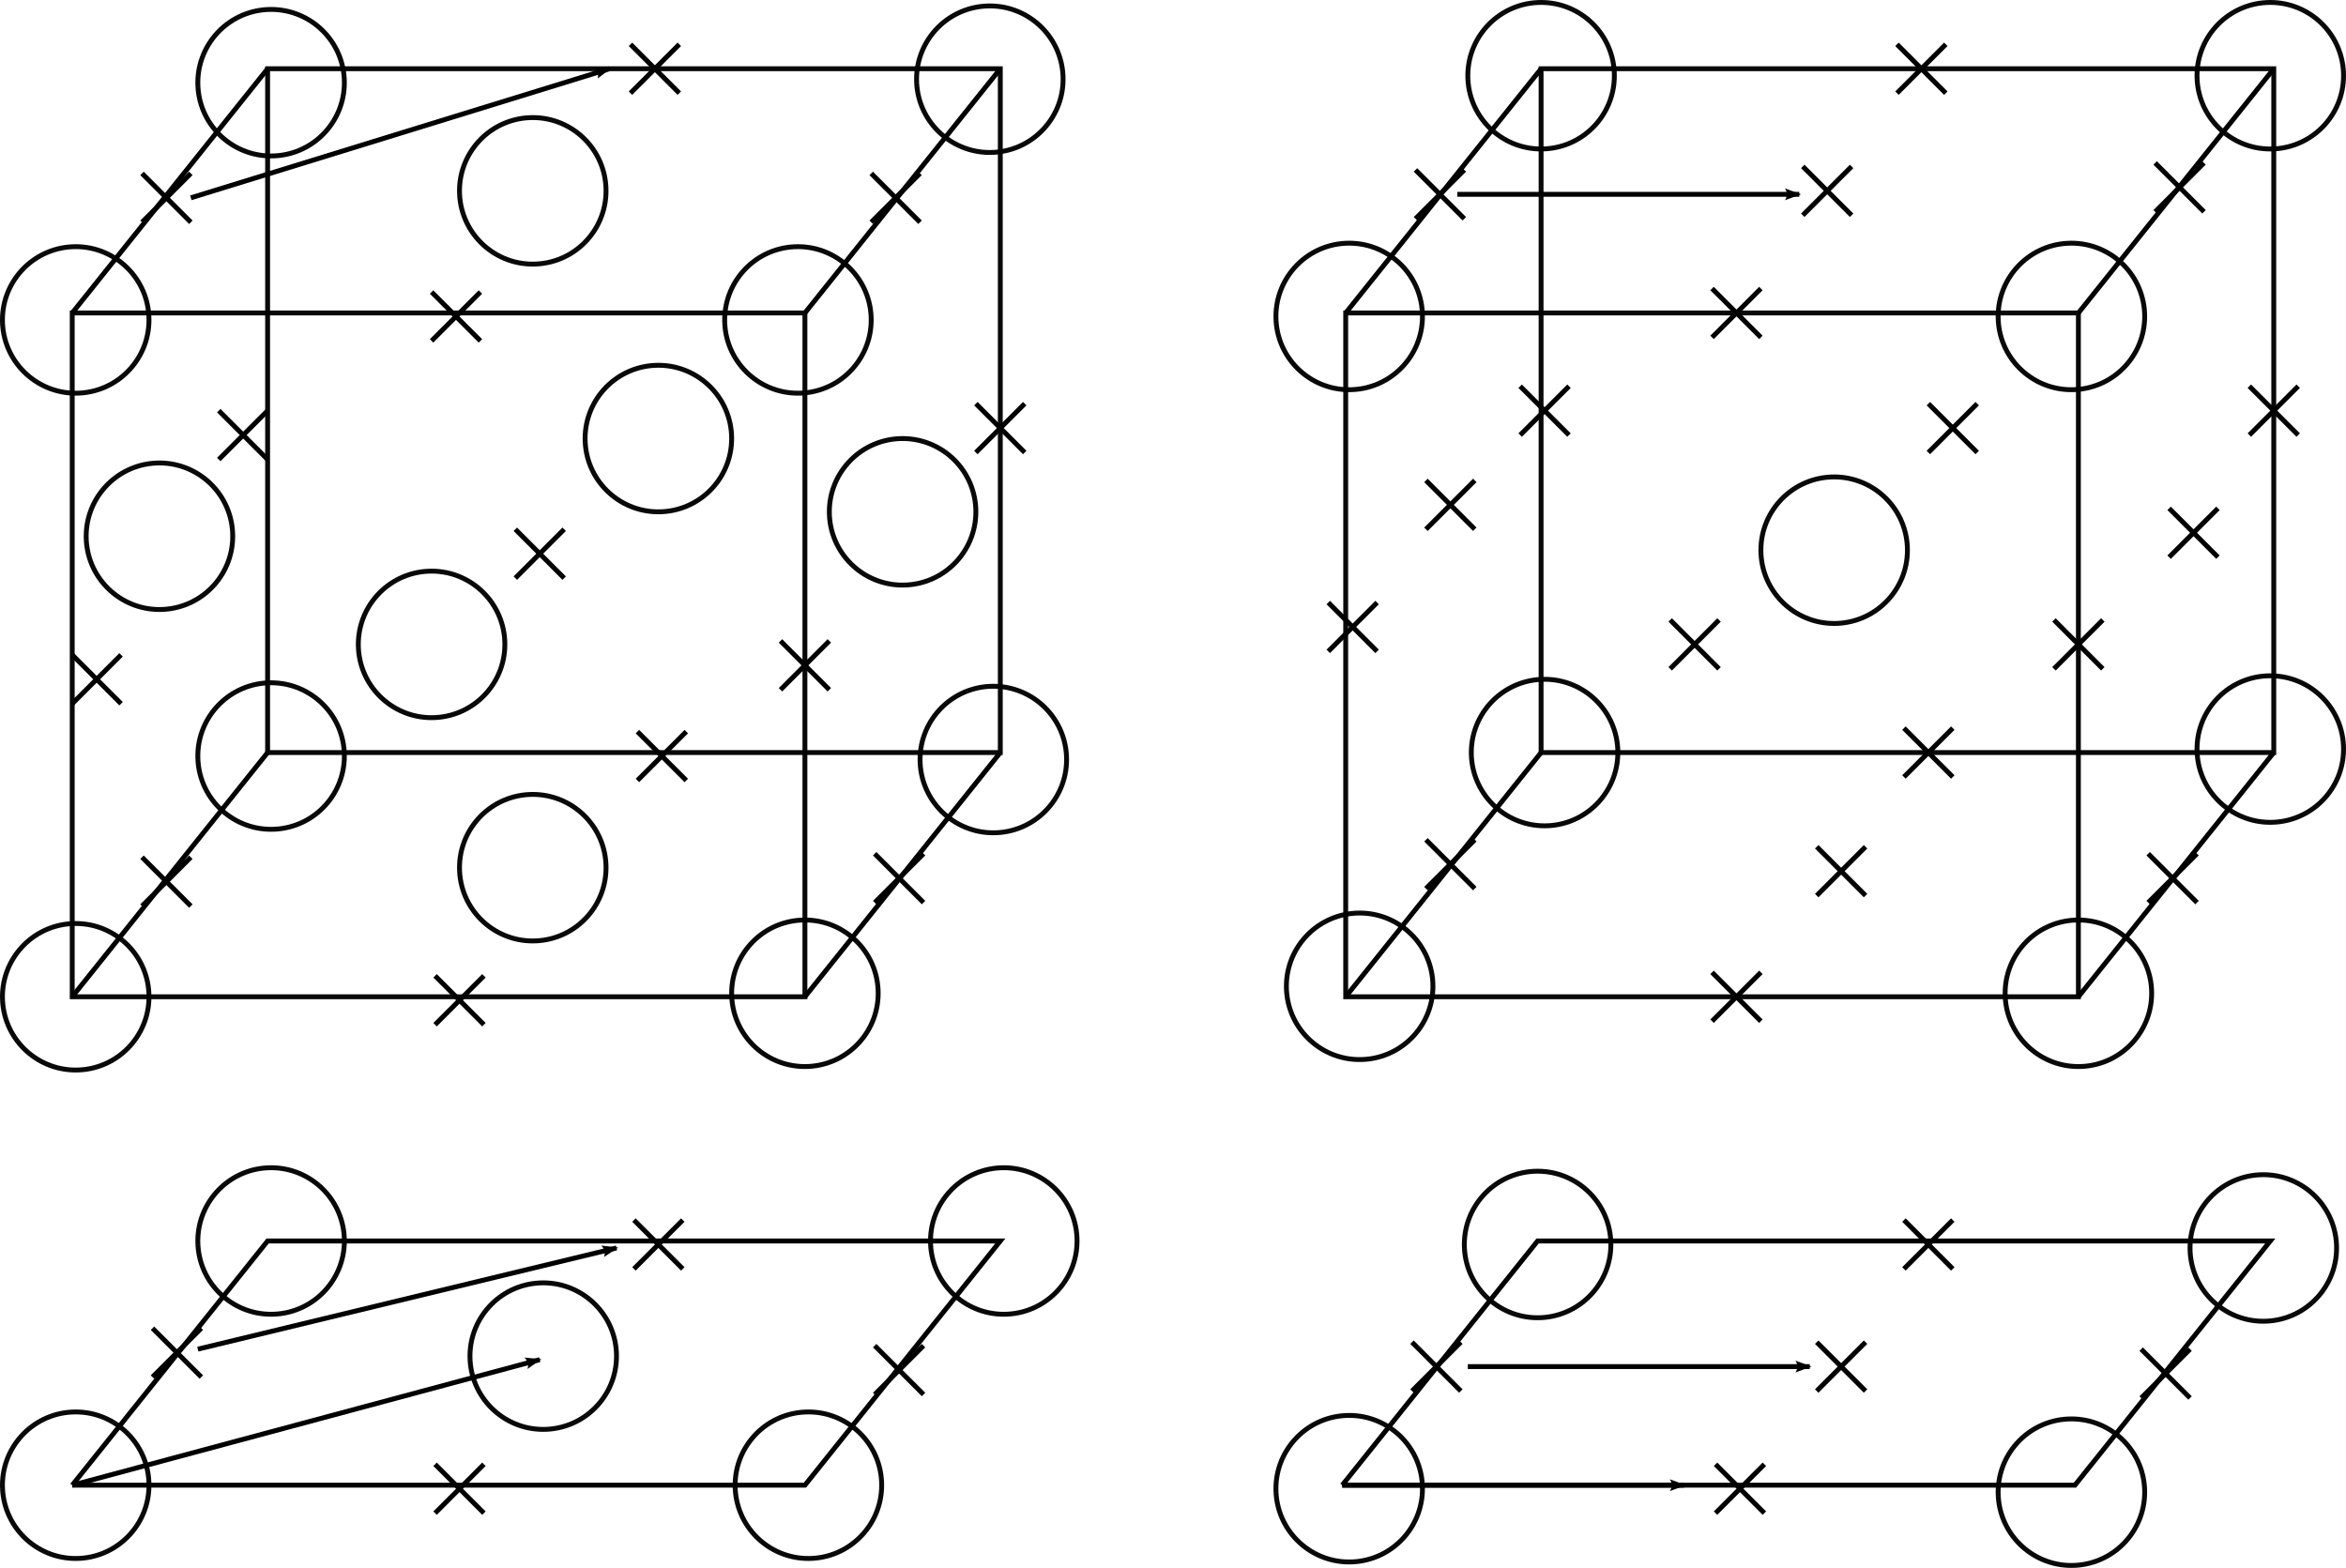 <?xml version="1.0" encoding="UTF-8" standalone="no"?>
<!-- Created with Inkscape (http://www.inkscape.org/) -->

<svg
   xmlns:dc="http://purl.org/dc/elements/1.1/"
   xmlns:cc="http://creativecommons.org/ns#"
   xmlns:rdf="http://www.w3.org/1999/02/22-rdf-syntax-ns#"
   xmlns:svg="http://www.w3.org/2000/svg"
   xmlns="http://www.w3.org/2000/svg"
   xmlns:sodipodi="http://sodipodi.sourceforge.net/DTD/sodipodi-0.dtd"
   xmlns:inkscape="http://www.inkscape.org/namespaces/inkscape"
   width="480.286"
   height="321.001"
   id="svg2"
   version="1.1"
   inkscape:version="0.48.4 r9939"
   sodipodi:docname="New document 1">
  <sodipodi:namedview
     id="base"
     pagecolor="#ffffff"
     bordercolor="#666666"
     borderopacity="1.0"
     inkscape:pageopacity="0.0"
     inkscape:pageshadow="2"
     inkscape:zoom="1.4"
     inkscape:cx="222.65072"
     inkscape:cy="117.01765"
     inkscape:document-units="px"
     inkscape:current-layer="layer1"
     showgrid="true"
     units="in"
     width="11cm"
     inkscape:window-width="1274"
     inkscape:window-height="551"
     inkscape:window-x="0"
     inkscape:window-y="413"
     inkscape:window-maximized="0"
     fit-margin-top="0"
     fit-margin-left="0"
     fit-margin-right="0"
     fit-margin-bottom="0"
     inkscape:snap-grids="false">
    <inkscape:grid
       type="xygrid"
       id="grid2984"
       empspacing="5"
       visible="true"
       enabled="true"
       snapvisiblegridlinesonly="true"
       spacingx="2px"
       spacingy="2px"
       originx="-45.214px"
       originy="-73.071px" />
  </sodipodi:namedview>
  <defs
     id="defs4">
    <marker
       inkscape:stockid="Arrow2Lstart"
       orient="auto"
       refY="0"
       refX="0"
       id="Arrow2Lstart"
       style="overflow:visible">
      <path
         id="path4635"
         style="fill-rule:evenodd;stroke-width:0.625;stroke-linejoin:round"
         d="M 8.719,4.034 -2.207,0.016 8.719,-4.002 c -1.745,2.372 -1.735,5.617 -6e-7,8.035 z"
         transform="matrix(1.1,0,0,1.1,1.1,0)"
         inkscape:connector-curvature="0" />
    </marker>
    <marker
       inkscape:stockid="Arrow2Lend"
       orient="auto"
       refY="0"
       refX="0"
       id="Arrow2Lend"
       style="overflow:visible">
      <path
         id="path4638"
         style="fill-rule:evenodd;stroke-width:0.625;stroke-linejoin:round"
         d="M 8.719,4.034 -2.207,0.016 8.719,-4.002 c -1.745,2.372 -1.735,5.617 -6e-7,8.035 z"
         transform="matrix(-1.1,0,0,-1.1,-1.1,0)"
         inkscape:connector-curvature="0" />
    </marker>
    <marker
       style="overflow:visible"
       id="Arrow2Mend"
       refX="0"
       refY="0"
       orient="auto"
       inkscape:stockid="Arrow2Mend">
      <path
         transform="scale(-0.6,-0.6)"
         d="M 8.719,4.034 -2.207,0.016 8.719,-4.002 c -1.745,2.372 -1.735,5.617 -6e-7,8.035 z"
         style="fill-rule:evenodd;stroke-width:0.625;stroke-linejoin:round"
         id="path3966"
         inkscape:connector-curvature="0" />
    </marker>
  </defs>
  <g
     transform="translate(17.814,-681.975)"
     id="layer1"
     inkscape:groupmode="layer"
     inkscape:label="Layer 1">
    <g
       id="g3787">
      <rect
         transform="translate(-63.028,665.512)"
         y="80.536"
         x="60"
         height="140"
         width="150"
         id="rect2985"
         style="opacity:0.961;fill:none;stroke:#000000;stroke-width:1;stroke-miterlimit:4;stroke-opacity:1;stroke-dasharray:none;stroke-dashoffset:0" />
      <rect
         y="696.047"
         x="36.972"
         height="140"
         width="150"
         id="rect2985-5"
         style="opacity:0.961;fill:none;stroke:#000000;stroke-width:1;stroke-miterlimit:4;stroke-opacity:1;stroke-dasharray:none;stroke-dashoffset:0" />
      <path
         transform="translate(-63.028,665.512)"
         inkscape:connector-curvature="0"
         id="path3779"
         d="m 60,220.536 40,-50"
         style="fill:none;stroke:#000000;stroke-width:1px;stroke-linecap:butt;stroke-linejoin:miter;stroke-opacity:1" />
      <path
         transform="translate(-63.028,665.512)"
         inkscape:connector-curvature="0"
         id="path3781"
         d="m 210,220.536 40,-50"
         style="fill:none;stroke:#000000;stroke-width:1px;stroke-linecap:butt;stroke-linejoin:miter;stroke-opacity:1" />
      <path
         transform="translate(-63.028,665.512)"
         inkscape:connector-curvature="0"
         id="path3783"
         d="m 60,80.536 40,-50"
         style="fill:none;stroke:#000000;stroke-width:1px;stroke-linecap:butt;stroke-linejoin:miter;stroke-opacity:1" />
      <path
         transform="translate(-63.028,665.512)"
         inkscape:connector-curvature="0"
         id="path3785"
         d="m 210,80.536 40,-50"
         style="fill:none;stroke:#000000;stroke-width:1px;stroke-linecap:butt;stroke-linejoin:miter;stroke-opacity:1" />
    </g>
    <g
       transform="translate(260.714,-4.3359364e-7)"
       id="g3787-3">
      <rect
         transform="translate(-63.028,665.512)"
         y="80.536"
         x="60"
         height="140"
         width="150"
         id="rect2985-55"
         style="opacity:0.961;fill:none;stroke:#000000;stroke-width:1;stroke-miterlimit:4;stroke-opacity:1;stroke-dasharray:none;stroke-dashoffset:0" />
      <rect
         y="696.047"
         x="36.972"
         height="140"
         width="150"
         id="rect2985-5-5"
         style="opacity:0.961;fill:none;stroke:#000000;stroke-width:1;stroke-miterlimit:4;stroke-opacity:1;stroke-dasharray:none;stroke-dashoffset:0" />
      <path
         transform="translate(-63.028,665.512)"
         inkscape:connector-curvature="0"
         id="path3779-4"
         d="m 60,220.536 40,-50"
         style="fill:none;stroke:#000000;stroke-width:1px;stroke-linecap:butt;stroke-linejoin:miter;stroke-opacity:1" />
      <path
         transform="translate(-63.028,665.512)"
         inkscape:connector-curvature="0"
         id="path3781-9"
         d="m 210,220.536 40,-50"
         style="fill:none;stroke:#000000;stroke-width:1px;stroke-linecap:butt;stroke-linejoin:miter;stroke-opacity:1" />
      <path
         transform="translate(-63.028,665.512)"
         inkscape:connector-curvature="0"
         id="path3783-2"
         d="m 60,80.536 40,-50"
         style="fill:none;stroke:#000000;stroke-width:1px;stroke-linecap:butt;stroke-linejoin:miter;stroke-opacity:1" />
      <path
         transform="translate(-63.028,665.512)"
         inkscape:connector-curvature="0"
         id="path3785-9"
         d="m 210,80.536 40,-50"
         style="fill:none;stroke:#000000;stroke-width:1px;stroke-linecap:butt;stroke-linejoin:miter;stroke-opacity:1" />
    </g>
    <path
       sodipodi:type="arc"
       style="opacity:0.961;fill:none;stroke:#000000;stroke-width:1;stroke-miterlimit:4;stroke-opacity:1;stroke-dasharray:none;stroke-dashoffset:0"
       id="path3831"
       sodipodi:cx="125"
       sodipodi:cy="115.53571"
       sodipodi:rx="15"
       sodipodi:ry="15"
       d="m 110.019,116.291 c -0.417,-8.274 5.952,-15.319 14.226,-15.736 8.274,-0.417 15.319,5.952 15.736,14.226 0.417,8.274 -5.952,15.319 -14.226,15.736 -8.272,0.417 -15.316,-5.949 -15.736,-14.221"
       transform="translate(-8.028,656.226)"
       sodipodi:start="3.0912408"
       sodipodi:end="9.3740607"
       sodipodi:open="true" />
    <path
       transform="translate(-87.314,583.369)"
       sodipodi:type="arc"
       style="opacity:0.961;fill:none;stroke:#000000;stroke-width:1;stroke-miterlimit:4;stroke-opacity:1;stroke-dasharray:none;stroke-dashoffset:0"
       id="path3831-2"
       sodipodi:cx="125"
       sodipodi:cy="115.53571"
       sodipodi:rx="15"
       sodipodi:ry="15"
       d="m 110.019,116.291 c -0.417,-8.274 5.952,-15.319 14.226,-15.736 8.274,-0.417 15.319,5.952 15.736,14.226 0.417,8.274 -5.952,15.319 -14.226,15.736 -8.272,0.417 -15.316,-5.949 -15.736,-14.221"
       sodipodi:start="3.0912408"
       sodipodi:end="9.3740607"
       sodipodi:open="true" />
    <path
       transform="translate(59.829,582.654)"
       sodipodi:type="arc"
       style="opacity:0.961;fill:none;stroke:#000000;stroke-width:1;stroke-miterlimit:4;stroke-opacity:1;stroke-dasharray:none;stroke-dashoffset:0"
       id="path3831-0"
       sodipodi:cx="125"
       sodipodi:cy="115.53571"
       sodipodi:rx="15"
       sodipodi:ry="15"
       d="m 110.019,116.291 c -0.417,-8.274 5.952,-15.319 14.226,-15.736 8.274,-0.417 15.319,5.952 15.736,14.226 0.417,8.274 -5.952,15.319 -14.226,15.736 -8.272,0.417 -15.316,-5.949 -15.736,-14.221"
       sodipodi:start="3.0912408"
       sodipodi:end="9.3740607"
       sodipodi:open="true" />
    <path
       transform="translate(20.543,631.94)"
       sodipodi:type="arc"
       style="opacity:0.961;fill:none;stroke:#000000;stroke-width:1;stroke-miterlimit:4;stroke-opacity:1;stroke-dasharray:none;stroke-dashoffset:0"
       id="path3831-6"
       sodipodi:cx="125"
       sodipodi:cy="115.53571"
       sodipodi:rx="15"
       sodipodi:ry="15"
       d="m 110.019,116.291 c -0.417,-8.274 5.952,-15.319 14.226,-15.736 8.274,-0.417 15.319,5.952 15.736,14.226 0.417,8.274 -5.952,15.319 -14.226,15.736 -8.272,0.417 -15.316,-5.949 -15.736,-14.221"
       sodipodi:start="3.0912408"
       sodipodi:end="9.3740607"
       sodipodi:open="true" />
    <path
       transform="translate(-127.314,631.94)"
       sodipodi:type="arc"
       style="opacity:0.961;fill:none;stroke:#000000;stroke-width:1;stroke-miterlimit:4;stroke-opacity:1;stroke-dasharray:none;stroke-dashoffset:0"
       id="path3831-7"
       sodipodi:cx="125"
       sodipodi:cy="115.53571"
       sodipodi:rx="15"
       sodipodi:ry="15"
       d="m 110.019,116.291 c -0.417,-8.274 5.952,-15.319 14.226,-15.736 8.274,-0.417 15.319,5.952 15.736,14.226 0.417,8.274 -5.952,15.319 -14.226,15.736 -8.272,0.417 -15.316,-5.949 -15.736,-14.221"
       sodipodi:start="3.0912408"
       sodipodi:end="9.3740607"
       sodipodi:open="true" />
    <path
       transform="translate(-127.314,770.512)"
       sodipodi:type="arc"
       style="opacity:0.961;fill:none;stroke:#000000;stroke-width:1;stroke-miterlimit:4;stroke-opacity:1;stroke-dasharray:none;stroke-dashoffset:0"
       id="path3831-3"
       sodipodi:cx="125"
       sodipodi:cy="115.53571"
       sodipodi:rx="15"
       sodipodi:ry="15"
       d="m 110.019,116.291 c -0.417,-8.274 5.952,-15.319 14.226,-15.736 8.274,-0.417 15.319,5.952 15.736,14.226 0.417,8.274 -5.952,15.319 -14.226,15.736 -8.272,0.417 -15.316,-5.949 -15.736,-14.221"
       sodipodi:start="3.0912408"
       sodipodi:end="9.3740607"
       sodipodi:open="true" />
    <path
       transform="translate(21.972,769.797)"
       sodipodi:type="arc"
       style="opacity:0.961;fill:none;stroke:#000000;stroke-width:1;stroke-miterlimit:4;stroke-opacity:1;stroke-dasharray:none;stroke-dashoffset:0"
       id="path3831-37"
       sodipodi:cx="125"
       sodipodi:cy="115.53571"
       sodipodi:rx="15"
       sodipodi:ry="15"
       d="m 110.019,116.291 c -0.417,-8.274 5.952,-15.319 14.226,-15.736 8.274,-0.417 15.319,5.952 15.736,14.226 0.417,8.274 -5.952,15.319 -14.226,15.736 -8.272,0.417 -15.316,-5.949 -15.736,-14.221"
       sodipodi:start="3.0912408"
       sodipodi:end="9.3740607"
       sodipodi:open="true" />
    <path
       transform="translate(60.543,721.94)"
       sodipodi:type="arc"
       style="opacity:0.961;fill:none;stroke:#000000;stroke-width:1;stroke-miterlimit:4;stroke-opacity:1;stroke-dasharray:none;stroke-dashoffset:0"
       id="path3831-34"
       sodipodi:cx="125"
       sodipodi:cy="115.53571"
       sodipodi:rx="15"
       sodipodi:ry="15"
       d="m 110.019,116.291 c -0.417,-8.274 5.952,-15.319 14.226,-15.736 8.274,-0.417 15.319,5.952 15.736,14.226 0.417,8.274 -5.952,15.319 -14.226,15.736 -8.272,0.417 -15.316,-5.949 -15.736,-14.221"
       sodipodi:start="3.0912408"
       sodipodi:end="9.3740607"
       sodipodi:open="true" />
    <path
       transform="translate(-87.314,721.226)"
       sodipodi:type="arc"
       style="opacity:0.961;fill:none;stroke:#000000;stroke-width:1;stroke-miterlimit:4;stroke-opacity:1;stroke-dasharray:none;stroke-dashoffset:0"
       id="path3831-39"
       sodipodi:cx="125"
       sodipodi:cy="115.53571"
       sodipodi:rx="15"
       sodipodi:ry="15"
       d="m 110.019,116.291 c -0.417,-8.274 5.952,-15.319 14.226,-15.736 8.274,-0.417 15.319,5.952 15.736,14.226 0.417,8.274 -5.952,15.319 -14.226,15.736 -8.272,0.417 -15.316,-5.949 -15.736,-14.221"
       sodipodi:start="3.0912408"
       sodipodi:end="9.3740607"
       sodipodi:open="true" />
    <path
       transform="translate(-33.743,744.083)"
       sodipodi:type="arc"
       style="opacity:0.961;fill:none;stroke:#000000;stroke-width:1;stroke-miterlimit:4;stroke-opacity:1;stroke-dasharray:none;stroke-dashoffset:0"
       id="path3831-5"
       sodipodi:cx="125"
       sodipodi:cy="115.53571"
       sodipodi:rx="15"
       sodipodi:ry="15"
       d="m 110.019,116.291 c -0.417,-8.274 5.952,-15.319 14.226,-15.736 8.274,-0.417 15.319,5.952 15.736,14.226 0.417,8.274 -5.952,15.319 -14.226,15.736 -8.272,0.417 -15.316,-5.949 -15.736,-14.221"
       sodipodi:start="3.0912408"
       sodipodi:end="9.3740607"
       sodipodi:open="true" />
    <path
       transform="translate(-110.171,676.226)"
       sodipodi:type="arc"
       style="opacity:0.961;fill:none;stroke:#000000;stroke-width:1;stroke-miterlimit:4;stroke-opacity:1;stroke-dasharray:none;stroke-dashoffset:0"
       id="path3831-8"
       sodipodi:cx="125"
       sodipodi:cy="115.53571"
       sodipodi:rx="15"
       sodipodi:ry="15"
       d="m 110.019,116.291 c -0.417,-8.274 5.952,-15.319 14.226,-15.736 8.274,-0.417 15.319,5.952 15.736,14.226 0.417,8.274 -5.952,15.319 -14.226,15.736 -8.272,0.417 -15.316,-5.949 -15.736,-14.221"
       sodipodi:start="3.0912408"
       sodipodi:end="9.3740607"
       sodipodi:open="true" />
    <path
       transform="translate(41.972,671.226)"
       sodipodi:type="arc"
       style="opacity:0.961;fill:none;stroke:#000000;stroke-width:1;stroke-miterlimit:4;stroke-opacity:1;stroke-dasharray:none;stroke-dashoffset:0"
       id="path3831-08"
       sodipodi:cx="125"
       sodipodi:cy="115.53571"
       sodipodi:rx="15"
       sodipodi:ry="15"
       d="m 110.019,116.291 c -0.417,-8.274 5.952,-15.319 14.226,-15.736 8.274,-0.417 15.319,5.952 15.736,14.226 0.417,8.274 -5.952,15.319 -14.226,15.736 -8.272,0.417 -15.316,-5.949 -15.736,-14.221"
       sodipodi:start="3.0912408"
       sodipodi:end="9.3740607"
       sodipodi:open="true" />
    <path
       transform="translate(-33.743,605.512)"
       sodipodi:type="arc"
       style="opacity:0.961;fill:none;stroke:#000000;stroke-width:1;stroke-miterlimit:4;stroke-opacity:1;stroke-dasharray:none;stroke-dashoffset:0"
       id="path3831-03"
       sodipodi:cx="125"
       sodipodi:cy="115.53571"
       sodipodi:rx="15"
       sodipodi:ry="15"
       d="m 110.019,116.291 c -0.417,-8.274 5.952,-15.319 14.226,-15.736 8.274,-0.417 15.319,5.952 15.736,14.226 0.417,8.274 -5.952,15.319 -14.226,15.736 -8.272,0.417 -15.316,-5.949 -15.736,-14.221"
       sodipodi:start="3.0912408"
       sodipodi:end="9.3740607"
       sodipodi:open="true" />
    <path
       transform="translate(-54.457,698.369)"
       sodipodi:type="arc"
       style="opacity:0.961;fill:none;stroke:#000000;stroke-width:1;stroke-miterlimit:4;stroke-opacity:1;stroke-dasharray:none;stroke-dashoffset:0"
       id="path3831-55"
       sodipodi:cx="125"
       sodipodi:cy="115.53571"
       sodipodi:rx="15"
       sodipodi:ry="15"
       d="m 110.019,116.291 c -0.417,-8.274 5.952,-15.319 14.226,-15.736 8.274,-0.417 15.319,5.952 15.736,14.226 0.417,8.274 -5.952,15.319 -14.226,15.736 -8.272,0.417 -15.316,-5.949 -15.736,-14.221"
       sodipodi:start="3.0912408"
       sodipodi:end="9.3740607"
       sodipodi:open="true" />
    <g
       id="g3939"
       transform="translate(34.286,-4.286)">
      <path
         transform="translate(-63.028,665.512)"
         inkscape:connector-curvature="0"
         id="path3935"
         d="m 100,220.536 10,10"
         style="fill:none;stroke:#000000;stroke-width:1px;stroke-linecap:butt;stroke-linejoin:miter;stroke-opacity:1" />
      <path
         transform="translate(-63.028,665.512)"
         inkscape:connector-curvature="0"
         id="path3937"
         d="m 100,230.536 10,-10"
         style="fill:none;stroke:#000000;stroke-width:1px;stroke-linecap:butt;stroke-linejoin:miter;stroke-opacity:1" />
    </g>
    <g
       transform="translate(-25.714,-28.571)"
       id="g3939-9">
      <path
         transform="translate(-63.028,665.512)"
         inkscape:connector-curvature="0"
         id="path3935-2"
         d="m 100,220.536 10,10"
         style="fill:none;stroke:#000000;stroke-width:1px;stroke-linecap:butt;stroke-linejoin:miter;stroke-opacity:1" />
      <path
         transform="translate(-63.028,665.512)"
         inkscape:connector-curvature="0"
         id="path3937-9"
         d="m 100,230.536 10,-10"
         style="fill:none;stroke:#000000;stroke-width:1px;stroke-linecap:butt;stroke-linejoin:miter;stroke-opacity:1" />
    </g>
    <g
       transform="translate(124.286,-29.286)"
       id="g3939-6">
      <path
         transform="translate(-63.028,665.512)"
         inkscape:connector-curvature="0"
         id="path3935-7"
         d="m 100,220.536 10,10"
         style="fill:none;stroke:#000000;stroke-width:1px;stroke-linecap:butt;stroke-linejoin:miter;stroke-opacity:1" />
      <path
         transform="translate(-63.028,665.512)"
         inkscape:connector-curvature="0"
         id="path3937-6"
         d="m 100,230.536 10,-10"
         style="fill:none;stroke:#000000;stroke-width:1px;stroke-linecap:butt;stroke-linejoin:miter;stroke-opacity:1" />
    </g>
    <g
       transform="translate(75.714,-54.286)"
       id="g3939-1">
      <path
         transform="translate(-63.028,665.512)"
         inkscape:connector-curvature="0"
         id="path3935-5"
         d="m 100,220.536 10,10"
         style="fill:none;stroke:#000000;stroke-width:1px;stroke-linecap:butt;stroke-linejoin:miter;stroke-opacity:1" />
      <path
         transform="translate(-63.028,665.512)"
         inkscape:connector-curvature="0"
         id="path3937-0"
         d="m 100,230.536 10,-10"
         style="fill:none;stroke:#000000;stroke-width:1px;stroke-linecap:butt;stroke-linejoin:miter;stroke-opacity:1" />
    </g>
    <g
       transform="translate(-40,-70)"
       id="g3939-3">
      <path
         transform="translate(-63.028,665.512)"
         inkscape:connector-curvature="0"
         id="path3935-9"
         d="m 100,220.536 10,10"
         style="fill:none;stroke:#000000;stroke-width:1px;stroke-linecap:butt;stroke-linejoin:miter;stroke-opacity:1" />
      <path
         transform="translate(-63.028,665.512)"
         inkscape:connector-curvature="0"
         id="path3937-1"
         d="m 100,230.536 10,-10"
         style="fill:none;stroke:#000000;stroke-width:1px;stroke-linecap:butt;stroke-linejoin:miter;stroke-opacity:1" />
    </g>
    <g
       transform="translate(105,-72.857)"
       id="g3939-5">
      <path
         transform="translate(-63.028,665.512)"
         inkscape:connector-curvature="0"
         id="path3935-90"
         d="m 100,220.536 10,10"
         style="fill:none;stroke:#000000;stroke-width:1px;stroke-linecap:butt;stroke-linejoin:miter;stroke-opacity:1" />
      <path
         transform="translate(-63.028,665.512)"
         inkscape:connector-curvature="0"
         id="path3937-3"
         d="m 100,230.536 10,-10"
         style="fill:none;stroke:#000000;stroke-width:1px;stroke-linecap:butt;stroke-linejoin:miter;stroke-opacity:1" />
    </g>
    <g
       transform="translate(145,-121.429)"
       id="g3939-35">
      <path
         transform="translate(-63.028,665.512)"
         inkscape:connector-curvature="0"
         id="path3935-0"
         d="m 100,220.536 10,10"
         style="fill:none;stroke:#000000;stroke-width:1px;stroke-linecap:butt;stroke-linejoin:miter;stroke-opacity:1" />
      <path
         transform="translate(-63.028,665.512)"
         inkscape:connector-curvature="0"
         id="path3937-8"
         d="m 100,230.536 10,-10"
         style="fill:none;stroke:#000000;stroke-width:1px;stroke-linecap:butt;stroke-linejoin:miter;stroke-opacity:1" />
    </g>
    <g
       transform="translate(-10,-120)"
       id="g3939-93">
      <path
         transform="translate(-63.028,665.512)"
         inkscape:connector-curvature="0"
         id="path3935-96"
         d="m 100,220.536 10,10"
         style="fill:none;stroke:#000000;stroke-width:1px;stroke-linecap:butt;stroke-linejoin:miter;stroke-opacity:1" />
      <path
         transform="translate(-63.028,665.512)"
         inkscape:connector-curvature="0"
         id="path3937-4"
         d="m 100,230.536 10,-10"
         style="fill:none;stroke:#000000;stroke-width:1px;stroke-linecap:butt;stroke-linejoin:miter;stroke-opacity:1" />
    </g>
    <g
       transform="translate(33.571,-144.286)"
       id="g3939-0">
      <path
         transform="translate(-63.028,665.512)"
         inkscape:connector-curvature="0"
         id="path3935-76"
         d="m 100,220.536 10,10"
         style="fill:none;stroke:#000000;stroke-width:1px;stroke-linecap:butt;stroke-linejoin:miter;stroke-opacity:1" />
      <path
         transform="translate(-63.028,665.512)"
         inkscape:connector-curvature="0"
         id="path3937-5"
         d="m 100,230.536 10,-10"
         style="fill:none;stroke:#000000;stroke-width:1px;stroke-linecap:butt;stroke-linejoin:miter;stroke-opacity:1" />
    </g>
    <g
       transform="translate(-25.714,-168.571)"
       id="g3939-2">
      <path
         transform="translate(-63.028,665.512)"
         inkscape:connector-curvature="0"
         id="path3935-1"
         d="m 100,220.536 10,10"
         style="fill:none;stroke:#000000;stroke-width:1px;stroke-linecap:butt;stroke-linejoin:miter;stroke-opacity:1" />
      <path
         transform="translate(-63.028,665.512)"
         inkscape:connector-curvature="0"
         id="path3937-57"
         d="m 100,230.536 10,-10"
         style="fill:none;stroke:#000000;stroke-width:1px;stroke-linecap:butt;stroke-linejoin:miter;stroke-opacity:1" />
    </g>
    <g
       transform="translate(74.286,-195)"
       id="g3939-21">
      <path
         transform="translate(-63.028,665.512)"
         inkscape:connector-curvature="0"
         id="path3935-6"
         d="m 100,220.536 10,10"
         style="fill:none;stroke:#000000;stroke-width:1px;stroke-linecap:butt;stroke-linejoin:miter;stroke-opacity:1" />
      <path
         transform="translate(-63.028,665.512)"
         inkscape:connector-curvature="0"
         id="path3937-85"
         d="m 100,230.536 10,-10"
         style="fill:none;stroke:#000000;stroke-width:1px;stroke-linecap:butt;stroke-linejoin:miter;stroke-opacity:1" />
    </g>
    <g
       transform="translate(123.571,-168.571)"
       id="g3939-30">
      <path
         transform="translate(-63.028,665.512)"
         inkscape:connector-curvature="0"
         id="path3935-8"
         d="m 100,220.536 10,10"
         style="fill:none;stroke:#000000;stroke-width:1px;stroke-linecap:butt;stroke-linejoin:miter;stroke-opacity:1" />
      <path
         transform="translate(-63.028,665.512)"
         inkscape:connector-curvature="0"
         id="path3937-2"
         d="m 100,230.536 10,-10"
         style="fill:none;stroke:#000000;stroke-width:1px;stroke-linecap:butt;stroke-linejoin:miter;stroke-opacity:1" />
    </g>
    <g
       transform="translate(50.714,-95.714)"
       id="g3939-25">
      <path
         transform="translate(-63.028,665.512)"
         inkscape:connector-curvature="0"
         id="path3935-22"
         d="m 100,220.536 10,10"
         style="fill:none;stroke:#000000;stroke-width:1px;stroke-linecap:butt;stroke-linejoin:miter;stroke-opacity:1" />
      <path
         transform="translate(-63.028,665.512)"
         inkscape:connector-curvature="0"
         id="path3937-859"
         d="m 100,230.536 10,-10"
         style="fill:none;stroke:#000000;stroke-width:1px;stroke-linecap:butt;stroke-linejoin:miter;stroke-opacity:1" />
    </g>
    <path
       style="fill:none;stroke:#000000;stroke-width:1px;stroke-linecap:butt;stroke-linejoin:miter;stroke-opacity:1;marker-end:url(#Arrow2Lend)"
       d="M 84.286,56.964 170,30.536"
       id="path4088"
       inkscape:connector-curvature="0"
       transform="translate(-63.028,665.512)"
       sodipodi:nodetypes="cc" />
    <path
       transform="translate(135.543,768.369)"
       sodipodi:type="arc"
       style="opacity:0.961;fill:none;stroke:#000000;stroke-width:1;stroke-miterlimit:4;stroke-opacity:1;stroke-dasharray:none;stroke-dashoffset:0"
       id="path3831-37-1"
       sodipodi:cx="125"
       sodipodi:cy="115.53571"
       sodipodi:rx="15"
       sodipodi:ry="15"
       d="m 110.019,116.291 c -0.417,-8.274 5.952,-15.319 14.226,-15.736 8.274,-0.417 15.319,5.952 15.736,14.226 0.417,8.274 -5.952,15.319 -14.226,15.736 -8.272,0.417 -15.316,-5.949 -15.736,-14.221"
       sodipodi:start="3.0912408"
       sodipodi:end="9.3740607"
       sodipodi:open="true" />
    <path
       transform="translate(282.686,769.797)"
       sodipodi:type="arc"
       style="opacity:0.961;fill:none;stroke:#000000;stroke-width:1;stroke-miterlimit:4;stroke-opacity:1;stroke-dasharray:none;stroke-dashoffset:0"
       id="path3831-37-5"
       sodipodi:cx="125"
       sodipodi:cy="115.53571"
       sodipodi:rx="15"
       sodipodi:ry="15"
       d="m 110.019,116.291 c -0.417,-8.274 5.952,-15.319 14.226,-15.736 8.274,-0.417 15.319,5.952 15.736,14.226 0.417,8.274 -5.952,15.319 -14.226,15.736 -8.272,0.417 -15.316,-5.949 -15.736,-14.221"
       sodipodi:start="3.0912408"
       sodipodi:end="9.3740607"
       sodipodi:open="true" />
    <path
       transform="translate(321.972,719.797)"
       sodipodi:type="arc"
       style="opacity:0.961;fill:none;stroke:#000000;stroke-width:1;stroke-miterlimit:4;stroke-opacity:1;stroke-dasharray:none;stroke-dashoffset:0"
       id="path3831-37-9"
       sodipodi:cx="125"
       sodipodi:cy="115.53571"
       sodipodi:rx="15"
       sodipodi:ry="15"
       d="m 110.019,116.291 c -0.417,-8.274 5.952,-15.319 14.226,-15.736 8.274,-0.417 15.319,5.952 15.736,14.226 0.417,8.274 -5.952,15.319 -14.226,15.736 -8.272,0.417 -15.316,-5.949 -15.736,-14.221"
       sodipodi:start="3.0912408"
       sodipodi:end="9.3740607"
       sodipodi:open="true" />
    <path
       transform="translate(173.4,720.512)"
       sodipodi:type="arc"
       style="opacity:0.961;fill:none;stroke:#000000;stroke-width:1;stroke-miterlimit:4;stroke-opacity:1;stroke-dasharray:none;stroke-dashoffset:0"
       id="path3831-37-6"
       sodipodi:cx="125"
       sodipodi:cy="115.53571"
       sodipodi:rx="15"
       sodipodi:ry="15"
       d="m 110.019,116.291 c -0.417,-8.274 5.952,-15.319 14.226,-15.736 8.274,-0.417 15.319,5.952 15.736,14.226 0.417,8.274 -5.952,15.319 -14.226,15.736 -8.272,0.417 -15.316,-5.949 -15.736,-14.221"
       sodipodi:start="3.0912408"
       sodipodi:end="9.3740607"
       sodipodi:open="true" />
    <path
       transform="translate(232.686,679.083)"
       sodipodi:type="arc"
       style="opacity:0.961;fill:none;stroke:#000000;stroke-width:1;stroke-miterlimit:4;stroke-opacity:1;stroke-dasharray:none;stroke-dashoffset:0"
       id="path3831-37-4"
       sodipodi:cx="125"
       sodipodi:cy="115.53571"
       sodipodi:rx="15"
       sodipodi:ry="15"
       d="m 110.019,116.291 c -0.417,-8.274 5.952,-15.319 14.226,-15.736 8.274,-0.417 15.319,5.952 15.736,14.226 0.417,8.274 -5.952,15.319 -14.226,15.736 -8.272,0.417 -15.316,-5.949 -15.736,-14.221"
       sodipodi:start="3.0912408"
       sodipodi:end="9.3740607"
       sodipodi:open="true" />
    <path
       transform="translate(281.257,631.226)"
       sodipodi:type="arc"
       style="opacity:0.961;fill:none;stroke:#000000;stroke-width:1;stroke-miterlimit:4;stroke-opacity:1;stroke-dasharray:none;stroke-dashoffset:0"
       id="path3831-37-52"
       sodipodi:cx="125"
       sodipodi:cy="115.53571"
       sodipodi:rx="15"
       sodipodi:ry="15"
       d="m 110.019,116.291 c -0.417,-8.274 5.952,-15.319 14.226,-15.736 8.274,-0.417 15.319,5.952 15.736,14.226 0.417,8.274 -5.952,15.319 -14.226,15.736 -8.272,0.417 -15.316,-5.949 -15.736,-14.221"
       sodipodi:start="3.0912408"
       sodipodi:end="9.3740607"
       sodipodi:open="true" />
    <path
       transform="translate(321.972,581.94)"
       sodipodi:type="arc"
       style="opacity:0.961;fill:none;stroke:#000000;stroke-width:1;stroke-miterlimit:4;stroke-opacity:1;stroke-dasharray:none;stroke-dashoffset:0"
       id="path3831-37-44"
       sodipodi:cx="125"
       sodipodi:cy="115.53571"
       sodipodi:rx="15"
       sodipodi:ry="15"
       d="m 110.019,116.291 c -0.417,-8.274 5.952,-15.319 14.226,-15.736 8.274,-0.417 15.319,5.952 15.736,14.226 0.417,8.274 -5.952,15.319 -14.226,15.736 -8.272,0.417 -15.316,-5.949 -15.736,-14.221"
       sodipodi:start="3.0912408"
       sodipodi:end="9.3740607"
       sodipodi:open="true" />
    <path
       transform="translate(172.686,581.94)"
       sodipodi:type="arc"
       style="opacity:0.961;fill:none;stroke:#000000;stroke-width:1;stroke-miterlimit:4;stroke-opacity:1;stroke-dasharray:none;stroke-dashoffset:0"
       id="path3831-37-8"
       sodipodi:cx="125"
       sodipodi:cy="115.53571"
       sodipodi:rx="15"
       sodipodi:ry="15"
       d="m 110.019,116.291 c -0.417,-8.274 5.952,-15.319 14.226,-15.736 8.274,-0.417 15.319,5.952 15.736,14.226 0.417,8.274 -5.952,15.319 -14.226,15.736 -8.272,0.417 -15.316,-5.949 -15.736,-14.221"
       sodipodi:start="3.0912408"
       sodipodi:end="9.3740607"
       sodipodi:open="true" />
    <path
       transform="translate(133.4,631.226)"
       sodipodi:type="arc"
       style="opacity:0.961;fill:none;stroke:#000000;stroke-width:1;stroke-miterlimit:4;stroke-opacity:1;stroke-dasharray:none;stroke-dashoffset:0"
       id="path3831-37-2"
       sodipodi:cx="125"
       sodipodi:cy="115.53571"
       sodipodi:rx="15"
       sodipodi:ry="15"
       d="m 110.019,116.291 c -0.417,-8.274 5.952,-15.319 14.226,-15.736 8.274,-0.417 15.319,5.952 15.736,14.226 0.417,8.274 -5.952,15.319 -14.226,15.736 -8.272,0.417 -15.316,-5.949 -15.736,-14.221"
       sodipodi:start="3.0912408"
       sodipodi:end="9.3740607"
       sodipodi:open="true" />
    <g
       transform="translate(295.714,-5)"
       id="g3939-5-9">
      <path
         transform="translate(-63.028,665.512)"
         inkscape:connector-curvature="0"
         id="path3935-90-1"
         d="m 100,220.536 10,10"
         style="fill:none;stroke:#000000;stroke-width:1px;stroke-linecap:butt;stroke-linejoin:miter;stroke-opacity:1" />
      <path
         transform="translate(-63.028,665.512)"
         inkscape:connector-curvature="0"
         id="path3937-3-9"
         d="m 100,230.536 10,-10"
         style="fill:none;stroke:#000000;stroke-width:1px;stroke-linecap:butt;stroke-linejoin:miter;stroke-opacity:1" />
    </g>
    <g
       transform="translate(237.143,-32.143)"
       id="g3939-5-6">
      <path
         transform="translate(-63.028,665.512)"
         inkscape:connector-curvature="0"
         id="path3935-90-3"
         d="m 100,220.536 10,10"
         style="fill:none;stroke:#000000;stroke-width:1px;stroke-linecap:butt;stroke-linejoin:miter;stroke-opacity:1" />
      <path
         transform="translate(-63.028,665.512)"
         inkscape:connector-curvature="0"
         id="path3937-3-0"
         d="m 100,230.536 10,-10"
         style="fill:none;stroke:#000000;stroke-width:1px;stroke-linecap:butt;stroke-linejoin:miter;stroke-opacity:1" />
    </g>
    <g
       transform="translate(317.143,-30.714)"
       id="g3939-5-4">
      <path
         transform="translate(-63.028,665.512)"
         inkscape:connector-curvature="0"
         id="path3935-90-37"
         d="m 100,220.536 10,10"
         style="fill:none;stroke:#000000;stroke-width:1px;stroke-linecap:butt;stroke-linejoin:miter;stroke-opacity:1" />
      <path
         transform="translate(-63.028,665.512)"
         inkscape:connector-curvature="0"
         id="path3937-3-04"
         d="m 100,230.536 10,-10"
         style="fill:none;stroke:#000000;stroke-width:1px;stroke-linecap:butt;stroke-linejoin:miter;stroke-opacity:1" />
    </g>
    <g
       transform="translate(385,-29.286)"
       id="g3939-5-7">
      <path
         transform="translate(-63.028,665.512)"
         inkscape:connector-curvature="0"
         id="path3935-90-2"
         d="m 100,220.536 10,10"
         style="fill:none;stroke:#000000;stroke-width:1px;stroke-linecap:butt;stroke-linejoin:miter;stroke-opacity:1" />
      <path
         transform="translate(-63.028,665.512)"
         inkscape:connector-curvature="0"
         id="path3937-3-8"
         d="m 100,230.536 10,-10"
         style="fill:none;stroke:#000000;stroke-width:1px;stroke-linecap:butt;stroke-linejoin:miter;stroke-opacity:1" />
    </g>
    <g
       transform="translate(335,-55)"
       id="g3939-5-3">
      <path
         transform="translate(-63.028,665.512)"
         inkscape:connector-curvature="0"
         id="path3935-90-4"
         d="m 100,220.536 10,10"
         style="fill:none;stroke:#000000;stroke-width:1px;stroke-linecap:butt;stroke-linejoin:miter;stroke-opacity:1" />
      <path
         transform="translate(-63.028,665.512)"
         inkscape:connector-curvature="0"
         id="path3937-3-2"
         d="m 100,230.536 10,-10"
         style="fill:none;stroke:#000000;stroke-width:1px;stroke-linecap:butt;stroke-linejoin:miter;stroke-opacity:1" />
    </g>
    <g
       transform="translate(287.143,-77.143)"
       id="g3939-5-31">
      <path
         transform="translate(-63.028,665.512)"
         inkscape:connector-curvature="0"
         id="path3935-90-14"
         d="m 100,220.536 10,10"
         style="fill:none;stroke:#000000;stroke-width:1px;stroke-linecap:butt;stroke-linejoin:miter;stroke-opacity:1" />
      <path
         transform="translate(-63.028,665.512)"
         inkscape:connector-curvature="0"
         id="path3937-3-82"
         d="m 100,230.536 10,-10"
         style="fill:none;stroke:#000000;stroke-width:1px;stroke-linecap:butt;stroke-linejoin:miter;stroke-opacity:1" />
    </g>
    <g
       transform="translate(340,-121.429)"
       id="g3939-5-33">
      <path
         transform="translate(-63.028,665.512)"
         inkscape:connector-curvature="0"
         id="path3935-90-0"
         d="m 100,220.536 10,10"
         style="fill:none;stroke:#000000;stroke-width:1px;stroke-linecap:butt;stroke-linejoin:miter;stroke-opacity:1" />
      <path
         transform="translate(-63.028,665.512)"
         inkscape:connector-curvature="0"
         id="path3937-3-5"
         d="m 100,230.536 10,-10"
         style="fill:none;stroke:#000000;stroke-width:1px;stroke-linecap:butt;stroke-linejoin:miter;stroke-opacity:1" />
    </g>
    <g
       transform="translate(365.714,-77.143)"
       id="g3939-5-94">
      <path
         transform="translate(-63.028,665.512)"
         inkscape:connector-curvature="0"
         id="path3935-90-6"
         d="m 100,220.536 10,10"
         style="fill:none;stroke:#000000;stroke-width:1px;stroke-linecap:butt;stroke-linejoin:miter;stroke-opacity:1" />
      <path
         transform="translate(-63.028,665.512)"
         inkscape:connector-curvature="0"
         id="path3937-3-1"
         d="m 100,230.536 10,-10"
         style="fill:none;stroke:#000000;stroke-width:1px;stroke-linecap:butt;stroke-linejoin:miter;stroke-opacity:1" />
    </g>
    <g
       transform="translate(389.286,-100)"
       id="g3939-5-37">
      <path
         transform="translate(-63.028,665.512)"
         inkscape:connector-curvature="0"
         id="path3935-90-01"
         d="m 100,220.536 10,10"
         style="fill:none;stroke:#000000;stroke-width:1px;stroke-linecap:butt;stroke-linejoin:miter;stroke-opacity:1" />
      <path
         transform="translate(-63.028,665.512)"
         inkscape:connector-curvature="0"
         id="path3937-3-3"
         d="m 100,230.536 10,-10"
         style="fill:none;stroke:#000000;stroke-width:1px;stroke-linecap:butt;stroke-linejoin:miter;stroke-opacity:1" />
    </g>
    <g
       transform="translate(405.714,-125)"
       id="g3939-5-36">
      <path
         transform="translate(-63.028,665.512)"
         inkscape:connector-curvature="0"
         id="path3935-90-62"
         d="m 100,220.536 10,10"
         style="fill:none;stroke:#000000;stroke-width:1px;stroke-linecap:butt;stroke-linejoin:miter;stroke-opacity:1" />
      <path
         transform="translate(-63.028,665.512)"
         inkscape:connector-curvature="0"
         id="path3937-3-6"
         d="m 100,230.536 10,-10"
         style="fill:none;stroke:#000000;stroke-width:1px;stroke-linecap:butt;stroke-linejoin:miter;stroke-opacity:1" />
    </g>
    <g
       transform="translate(386.429,-170.714)"
       id="g3939-5-2">
      <path
         transform="translate(-63.028,665.512)"
         inkscape:connector-curvature="0"
         id="path3935-90-00"
         d="m 100,220.536 10,10"
         style="fill:none;stroke:#000000;stroke-width:1px;stroke-linecap:butt;stroke-linejoin:miter;stroke-opacity:1" />
      <path
         transform="translate(-63.028,665.512)"
         inkscape:connector-curvature="0"
         id="path3937-3-03"
         d="m 100,230.536 10,-10"
         style="fill:none;stroke:#000000;stroke-width:1px;stroke-linecap:butt;stroke-linejoin:miter;stroke-opacity:1" />
    </g>
    <g
       transform="translate(333.571,-195)"
       id="g3939-5-72">
      <path
         transform="translate(-63.028,665.512)"
         inkscape:connector-curvature="0"
         id="path3935-90-8"
         d="m 100,220.536 10,10"
         style="fill:none;stroke:#000000;stroke-width:1px;stroke-linecap:butt;stroke-linejoin:miter;stroke-opacity:1" />
      <path
         transform="translate(-63.028,665.512)"
         inkscape:connector-curvature="0"
         id="path3937-3-06"
         d="m 100,230.536 10,-10"
         style="fill:none;stroke:#000000;stroke-width:1px;stroke-linecap:butt;stroke-linejoin:miter;stroke-opacity:1" />
    </g>
    <g
       transform="translate(314.286,-170)"
       id="g3939-5-5">
      <path
         transform="translate(-63.028,665.512)"
         inkscape:connector-curvature="0"
         id="path3935-90-9"
         d="m 100,220.536 10,10"
         style="fill:none;stroke:#000000;stroke-width:1px;stroke-linecap:butt;stroke-linejoin:miter;stroke-opacity:1" />
      <path
         transform="translate(-63.028,665.512)"
         inkscape:connector-curvature="0"
         id="path3937-3-88"
         d="m 100,230.536 10,-10"
         style="fill:none;stroke:#000000;stroke-width:1px;stroke-linecap:butt;stroke-linejoin:miter;stroke-opacity:1" />
    </g>
    <g
       transform="translate(295.714,-145)"
       id="g3939-5-28">
      <path
         transform="translate(-63.028,665.512)"
         inkscape:connector-curvature="0"
         id="path3935-90-5"
         d="m 100,220.536 10,10"
         style="fill:none;stroke:#000000;stroke-width:1px;stroke-linecap:butt;stroke-linejoin:miter;stroke-opacity:1" />
      <path
         transform="translate(-63.028,665.512)"
         inkscape:connector-curvature="0"
         id="path3937-3-33"
         d="m 100,230.536 10,-10"
         style="fill:none;stroke:#000000;stroke-width:1px;stroke-linecap:butt;stroke-linejoin:miter;stroke-opacity:1" />
    </g>
    <g
       transform="translate(235,-169.286)"
       id="g3939-5-1">
      <path
         transform="translate(-63.028,665.512)"
         inkscape:connector-curvature="0"
         id="path3935-90-56"
         d="m 100,220.536 10,10"
         style="fill:none;stroke:#000000;stroke-width:1px;stroke-linecap:butt;stroke-linejoin:miter;stroke-opacity:1" />
      <path
         transform="translate(-63.028,665.512)"
         inkscape:connector-curvature="0"
         id="path3937-3-17"
         d="m 100,230.536 10,-10"
         style="fill:none;stroke:#000000;stroke-width:1px;stroke-linecap:butt;stroke-linejoin:miter;stroke-opacity:1" />
    </g>
    <g
       transform="translate(217.143,-80.714)"
       id="g3939-5-8">
      <path
         transform="translate(-63.028,665.512)"
         inkscape:connector-curvature="0"
         id="path3935-90-626"
         d="m 100,220.536 10,10"
         style="fill:none;stroke:#000000;stroke-width:1px;stroke-linecap:butt;stroke-linejoin:miter;stroke-opacity:1" />
      <path
         transform="translate(-63.028,665.512)"
         inkscape:connector-curvature="0"
         id="path3937-3-25"
         d="m 100,230.536 10,-10"
         style="fill:none;stroke:#000000;stroke-width:1px;stroke-linecap:butt;stroke-linejoin:miter;stroke-opacity:1" />
    </g>
    <g
       transform="translate(237.143,-105.714)"
       id="g3939-5-45">
      <path
         transform="translate(-63.028,665.512)"
         inkscape:connector-curvature="0"
         id="path3935-90-7"
         d="m 100,220.536 10,10"
         style="fill:none;stroke:#000000;stroke-width:1px;stroke-linecap:butt;stroke-linejoin:miter;stroke-opacity:1" />
      <path
         transform="translate(-63.028,665.512)"
         inkscape:connector-curvature="0"
         id="path3937-3-4"
         d="m 100,230.536 10,-10"
         style="fill:none;stroke:#000000;stroke-width:1px;stroke-linecap:butt;stroke-linejoin:miter;stroke-opacity:1" />
    </g>
    <g
       transform="translate(256.429,-125)"
       id="g3939-5-723">
      <path
         transform="translate(-63.028,665.512)"
         inkscape:connector-curvature="0"
         id="path3935-90-20"
         d="m 100,220.536 10,10"
         style="fill:none;stroke:#000000;stroke-width:1px;stroke-linecap:butt;stroke-linejoin:miter;stroke-opacity:1" />
      <path
         transform="translate(-63.028,665.512)"
         inkscape:connector-curvature="0"
         id="path3937-3-48"
         d="m 100,230.536 10,-10"
         style="fill:none;stroke:#000000;stroke-width:1px;stroke-linecap:butt;stroke-linejoin:miter;stroke-opacity:1" />
    </g>
    <path
       style="fill:none;stroke:#000000;stroke-width:1px;stroke-linecap:butt;stroke-linejoin:miter;stroke-opacity:1"
       d="m -3.028,986.047 40,-50 150,0 -40,50 -150,0"
       id="path4375"
       inkscape:connector-curvature="0" />
    <path
       style="fill:none;stroke:#000000;stroke-width:1px;stroke-linecap:butt;stroke-linejoin:miter;stroke-opacity:1"
       d="m 256.972,986.047 40,-50 150,0 -40,50 -150,0"
       id="path4375-5"
       inkscape:connector-curvature="0" />
    <path
       transform="translate(-127.314,870.512)"
       sodipodi:type="arc"
       style="opacity:0.961;fill:none;stroke:#000000;stroke-width:1;stroke-miterlimit:4;stroke-opacity:1;stroke-dasharray:none;stroke-dashoffset:0"
       id="path3831-3-3"
       sodipodi:cx="125"
       sodipodi:cy="115.53571"
       sodipodi:rx="15"
       sodipodi:ry="15"
       d="m 110.019,116.291 c -0.417,-8.274 5.952,-15.319 14.226,-15.736 8.274,-0.417 15.319,5.952 15.736,14.226 0.417,8.274 -5.952,15.319 -14.226,15.736 -8.272,0.417 -15.316,-5.949 -15.736,-14.221"
       sodipodi:start="3.0912408"
       sodipodi:end="9.3740607"
       sodipodi:open="true" />
    <path
       transform="translate(-87.314,820.512)"
       sodipodi:type="arc"
       style="opacity:0.961;fill:none;stroke:#000000;stroke-width:1;stroke-miterlimit:4;stroke-opacity:1;stroke-dasharray:none;stroke-dashoffset:0"
       id="path3831-3-6"
       sodipodi:cx="125"
       sodipodi:cy="115.53571"
       sodipodi:rx="15"
       sodipodi:ry="15"
       d="m 110.019,116.291 c -0.417,-8.274 5.952,-15.319 14.226,-15.736 8.274,-0.417 15.319,5.952 15.736,14.226 0.417,8.274 -5.952,15.319 -14.226,15.736 -8.272,0.417 -15.316,-5.949 -15.736,-14.221"
       sodipodi:start="3.0912408"
       sodipodi:end="9.3740607"
       sodipodi:open="true" />
    <path
       transform="translate(62.686,820.512)"
       sodipodi:type="arc"
       style="opacity:0.961;fill:none;stroke:#000000;stroke-width:1;stroke-miterlimit:4;stroke-opacity:1;stroke-dasharray:none;stroke-dashoffset:0"
       id="path3831-3-5"
       sodipodi:cx="125"
       sodipodi:cy="115.53571"
       sodipodi:rx="15"
       sodipodi:ry="15"
       d="m 110.019,116.291 c -0.417,-8.274 5.952,-15.319 14.226,-15.736 8.274,-0.417 15.319,5.952 15.736,14.226 0.417,8.274 -5.952,15.319 -14.226,15.736 -8.272,0.417 -15.316,-5.949 -15.736,-14.221"
       sodipodi:start="3.0912408"
       sodipodi:end="9.3740607"
       sodipodi:open="true" />
    <path
       transform="translate(22.686,870.512)"
       sodipodi:type="arc"
       style="opacity:0.961;fill:none;stroke:#000000;stroke-width:1;stroke-miterlimit:4;stroke-opacity:1;stroke-dasharray:none;stroke-dashoffset:0"
       id="path3831-3-7"
       sodipodi:cx="125"
       sodipodi:cy="115.53571"
       sodipodi:rx="15"
       sodipodi:ry="15"
       d="m 110.019,116.291 c -0.417,-8.274 5.952,-15.319 14.226,-15.736 8.274,-0.417 15.319,5.952 15.736,14.226 0.417,8.274 -5.952,15.319 -14.226,15.736 -8.272,0.417 -15.316,-5.949 -15.736,-14.221"
       sodipodi:start="3.0912408"
       sodipodi:end="9.3740607"
       sodipodi:open="true" />
    <path
       transform="translate(-31.6,844.083)"
       sodipodi:type="arc"
       style="opacity:0.961;fill:none;stroke:#000000;stroke-width:1;stroke-miterlimit:4;stroke-opacity:1;stroke-dasharray:none;stroke-dashoffset:0"
       id="path3831-3-51"
       sodipodi:cx="125"
       sodipodi:cy="115.53571"
       sodipodi:rx="15"
       sodipodi:ry="15"
       d="m 110.019,116.291 c -0.417,-8.274 5.952,-15.319 14.226,-15.736 8.274,-0.417 15.319,5.952 15.736,14.226 0.417,8.274 -5.952,15.319 -14.226,15.736 -8.272,0.417 -15.316,-5.949 -15.736,-14.221"
       sodipodi:start="3.0912408"
       sodipodi:end="9.3740607"
       sodipodi:open="true" />
    <g
       id="g3939-00"
       transform="translate(34.286,95.714)">
      <path
         transform="translate(-63.028,665.512)"
         inkscape:connector-curvature="0"
         id="path3935-4"
         d="m 100,220.536 10,10"
         style="fill:none;stroke:#000000;stroke-width:1px;stroke-linecap:butt;stroke-linejoin:miter;stroke-opacity:1" />
      <path
         transform="translate(-63.028,665.512)"
         inkscape:connector-curvature="0"
         id="path3937-7"
         d="m 100,230.536 10,-10"
         style="fill:none;stroke:#000000;stroke-width:1px;stroke-linecap:butt;stroke-linejoin:miter;stroke-opacity:1" />
    </g>
    <g
       id="g3939-8"
       transform="translate(124.286,71.429)">
      <path
         transform="translate(-63.028,665.512)"
         inkscape:connector-curvature="0"
         id="path3935-77"
         d="m 100,220.536 10,10"
         style="fill:none;stroke:#000000;stroke-width:1px;stroke-linecap:butt;stroke-linejoin:miter;stroke-opacity:1" />
      <path
         transform="translate(-63.028,665.512)"
         inkscape:connector-curvature="0"
         id="path3937-63"
         d="m 100,230.536 10,-10"
         style="fill:none;stroke:#000000;stroke-width:1px;stroke-linecap:butt;stroke-linejoin:miter;stroke-opacity:1" />
    </g>
    <g
       id="g3939-94"
       transform="translate(75,45.714)">
      <path
         transform="translate(-63.028,665.512)"
         inkscape:connector-curvature="0"
         id="path3935-66"
         d="m 100,220.536 10,10"
         style="fill:none;stroke:#000000;stroke-width:1px;stroke-linecap:butt;stroke-linejoin:miter;stroke-opacity:1" />
      <path
         transform="translate(-63.028,665.512)"
         inkscape:connector-curvature="0"
         id="path3937-03"
         d="m 100,230.536 10,-10"
         style="fill:none;stroke:#000000;stroke-width:1px;stroke-linecap:butt;stroke-linejoin:miter;stroke-opacity:1" />
    </g>
    <g
       id="g3939-57"
       transform="translate(-23.571,67.857)">
      <path
         transform="translate(-63.028,665.512)"
         inkscape:connector-curvature="0"
         id="path3935-07"
         d="m 100,220.536 10,10"
         style="fill:none;stroke:#000000;stroke-width:1px;stroke-linecap:butt;stroke-linejoin:miter;stroke-opacity:1" />
      <path
         transform="translate(-63.028,665.512)"
         inkscape:connector-curvature="0"
         id="path3937-02"
         d="m 100,230.536 10,-10"
         style="fill:none;stroke:#000000;stroke-width:1px;stroke-linecap:butt;stroke-linejoin:miter;stroke-opacity:1" />
    </g>
    <path
       style="fill:none;stroke:#000000;stroke-width:1px;stroke-linecap:butt;stroke-linejoin:miter;stroke-opacity:1;marker-end:url(#Arrow2Lend)"
       d="m 60,320.536 95.714,-25.714"
       id="path4498"
       inkscape:connector-curvature="0"
       transform="translate(-63.028,665.512)"
       sodipodi:nodetypes="cc" />
    <path
       style="fill:none;stroke:#000000;stroke-width:1px;stroke-linecap:butt;stroke-linejoin:miter;stroke-opacity:1;marker-end:url(#Arrow2Lend)"
       d="M 85.714,292.679 171.429,271.964"
       id="path4500"
       inkscape:connector-curvature="0"
       transform="translate(-63.028,665.512)"
       sodipodi:nodetypes="cc" />
    <path
       transform="translate(133.4,871.226)"
       sodipodi:type="arc"
       style="opacity:0.961;fill:none;stroke:#000000;stroke-width:1;stroke-miterlimit:4;stroke-opacity:1;stroke-dasharray:none;stroke-dashoffset:0"
       id="path3831-3-7-0"
       sodipodi:cx="125"
       sodipodi:cy="115.53571"
       sodipodi:rx="15"
       sodipodi:ry="15"
       d="m 110.019,116.291 c -0.417,-8.274 5.952,-15.319 14.226,-15.736 8.274,-0.417 15.319,5.952 15.736,14.226 0.417,8.274 -5.952,15.319 -14.226,15.736 -8.272,0.417 -15.316,-5.949 -15.736,-14.221"
       sodipodi:start="3.0912408"
       sodipodi:end="9.3740607"
       sodipodi:open="true" />
    <path
       transform="translate(171.972,821.226)"
       sodipodi:type="arc"
       style="opacity:0.961;fill:none;stroke:#000000;stroke-width:1;stroke-miterlimit:4;stroke-opacity:1;stroke-dasharray:none;stroke-dashoffset:0"
       id="path3831-3-7-4"
       sodipodi:cx="125"
       sodipodi:cy="115.53571"
       sodipodi:rx="15"
       sodipodi:ry="15"
       d="m 110.019,116.291 c -0.417,-8.274 5.952,-15.319 14.226,-15.736 8.274,-0.417 15.319,5.952 15.736,14.226 0.417,8.274 -5.952,15.319 -14.226,15.736 -8.272,0.417 -15.316,-5.949 -15.736,-14.221"
       sodipodi:start="3.0912408"
       sodipodi:end="9.3740607"
       sodipodi:open="true" />
    <path
       transform="translate(320.543,821.94)"
       sodipodi:type="arc"
       style="opacity:0.961;fill:none;stroke:#000000;stroke-width:1;stroke-miterlimit:4;stroke-opacity:1;stroke-dasharray:none;stroke-dashoffset:0"
       id="path3831-3-7-07"
       sodipodi:cx="125"
       sodipodi:cy="115.53571"
       sodipodi:rx="15"
       sodipodi:ry="15"
       d="m 110.019,116.291 c -0.417,-8.274 5.952,-15.319 14.226,-15.736 8.274,-0.417 15.319,5.952 15.736,14.226 0.417,8.274 -5.952,15.319 -14.226,15.736 -8.272,0.417 -15.316,-5.949 -15.736,-14.221"
       sodipodi:start="3.0912408"
       sodipodi:end="9.3740607"
       sodipodi:open="true" />
    <path
       transform="translate(281.257,871.94)"
       sodipodi:type="arc"
       style="opacity:0.961;fill:none;stroke:#000000;stroke-width:1;stroke-miterlimit:4;stroke-opacity:1;stroke-dasharray:none;stroke-dashoffset:0"
       id="path3831-3-7-9"
       sodipodi:cx="125"
       sodipodi:cy="115.53571"
       sodipodi:rx="15"
       sodipodi:ry="15"
       d="m 110.019,116.291 c -0.417,-8.274 5.952,-15.319 14.226,-15.736 8.274,-0.417 15.319,5.952 15.736,14.226 0.417,8.274 -5.952,15.319 -14.226,15.736 -8.272,0.417 -15.316,-5.949 -15.736,-14.221"
       sodipodi:start="3.0912408"
       sodipodi:end="9.3740607"
       sodipodi:open="true" />
    <g
       id="g3939-94-9"
       transform="translate(296.429,95.714)">
      <path
         transform="translate(-63.028,665.512)"
         inkscape:connector-curvature="0"
         id="path3935-66-3"
         d="m 100,220.536 10,10"
         style="fill:none;stroke:#000000;stroke-width:1px;stroke-linecap:butt;stroke-linejoin:miter;stroke-opacity:1" />
      <path
         transform="translate(-63.028,665.512)"
         inkscape:connector-curvature="0"
         id="path3937-03-6"
         d="m 100,230.536 10,-10"
         style="fill:none;stroke:#000000;stroke-width:1px;stroke-linecap:butt;stroke-linejoin:miter;stroke-opacity:1" />
    </g>
    <g
       id="g3939-94-6"
       transform="translate(234.286,70.714)">
      <path
         transform="translate(-63.028,665.512)"
         inkscape:connector-curvature="0"
         id="path3935-66-6"
         d="m 100,220.536 10,10"
         style="fill:none;stroke:#000000;stroke-width:1px;stroke-linecap:butt;stroke-linejoin:miter;stroke-opacity:1" />
      <path
         transform="translate(-63.028,665.512)"
         inkscape:connector-curvature="0"
         id="path3937-03-9"
         d="m 100,230.536 10,-10"
         style="fill:none;stroke:#000000;stroke-width:1px;stroke-linecap:butt;stroke-linejoin:miter;stroke-opacity:1" />
    </g>
    <g
       id="g3939-94-60"
       transform="translate(335,45.714)">
      <path
         transform="translate(-63.028,665.512)"
         inkscape:connector-curvature="0"
         id="path3935-66-64"
         d="m 100,220.536 10,10"
         style="fill:none;stroke:#000000;stroke-width:1px;stroke-linecap:butt;stroke-linejoin:miter;stroke-opacity:1" />
      <path
         transform="translate(-63.028,665.512)"
         inkscape:connector-curvature="0"
         id="path3937-03-8"
         d="m 100,230.536 10,-10"
         style="fill:none;stroke:#000000;stroke-width:1px;stroke-linecap:butt;stroke-linejoin:miter;stroke-opacity:1" />
    </g>
    <g
       id="g3939-94-3"
       transform="translate(383.571,72.143)">
      <path
         transform="translate(-63.028,665.512)"
         inkscape:connector-curvature="0"
         id="path3935-66-31"
         d="m 100,220.536 10,10"
         style="fill:none;stroke:#000000;stroke-width:1px;stroke-linecap:butt;stroke-linejoin:miter;stroke-opacity:1" />
      <path
         transform="translate(-63.028,665.512)"
         inkscape:connector-curvature="0"
         id="path3937-03-5"
         d="m 100,230.536 10,-10"
         style="fill:none;stroke:#000000;stroke-width:1px;stroke-linecap:butt;stroke-linejoin:miter;stroke-opacity:1" />
    </g>
    <g
       id="g3939-94-99"
       transform="translate(317.143,70.714)">
      <path
         transform="translate(-63.028,665.512)"
         inkscape:connector-curvature="0"
         id="path3935-66-30"
         d="m 100,220.536 10,10"
         style="fill:none;stroke:#000000;stroke-width:1px;stroke-linecap:butt;stroke-linejoin:miter;stroke-opacity:1" />
      <path
         transform="translate(-63.028,665.512)"
         inkscape:connector-curvature="0"
         id="path3937-03-4"
         d="m 100,230.536 10,-10"
         style="fill:none;stroke:#000000;stroke-width:1px;stroke-linecap:butt;stroke-linejoin:miter;stroke-opacity:1" />
    </g>
    <path
       style="fill:none;stroke:#000000;stroke-width:1px;stroke-linecap:butt;stroke-linejoin:miter;stroke-opacity:1;marker-end:url(#Arrow2Lend)"
       d="m 282.686,961.762 70,0"
       id="path4609"
       inkscape:connector-curvature="0" />
    <path
       style="fill:none;stroke:#000000;stroke-width:1px;stroke-linecap:butt;stroke-linejoin:miter;stroke-opacity:1;marker-start:none;marker-end:url(#Arrow2Lend)"
       d="m 320,320.536 70,0"
       id="path4611"
       inkscape:connector-curvature="0"
       transform="translate(-63.028,665.512)" />
    <path
       style="fill:none;stroke:#000000;stroke-width:1px;stroke-linecap:butt;stroke-linejoin:miter;stroke-opacity:1;marker-end:url(#Arrow2Lend)"
       d="m 280.543,721.762 70,0"
       id="path6173"
       inkscape:connector-curvature="0" />
  </g>
</svg>
